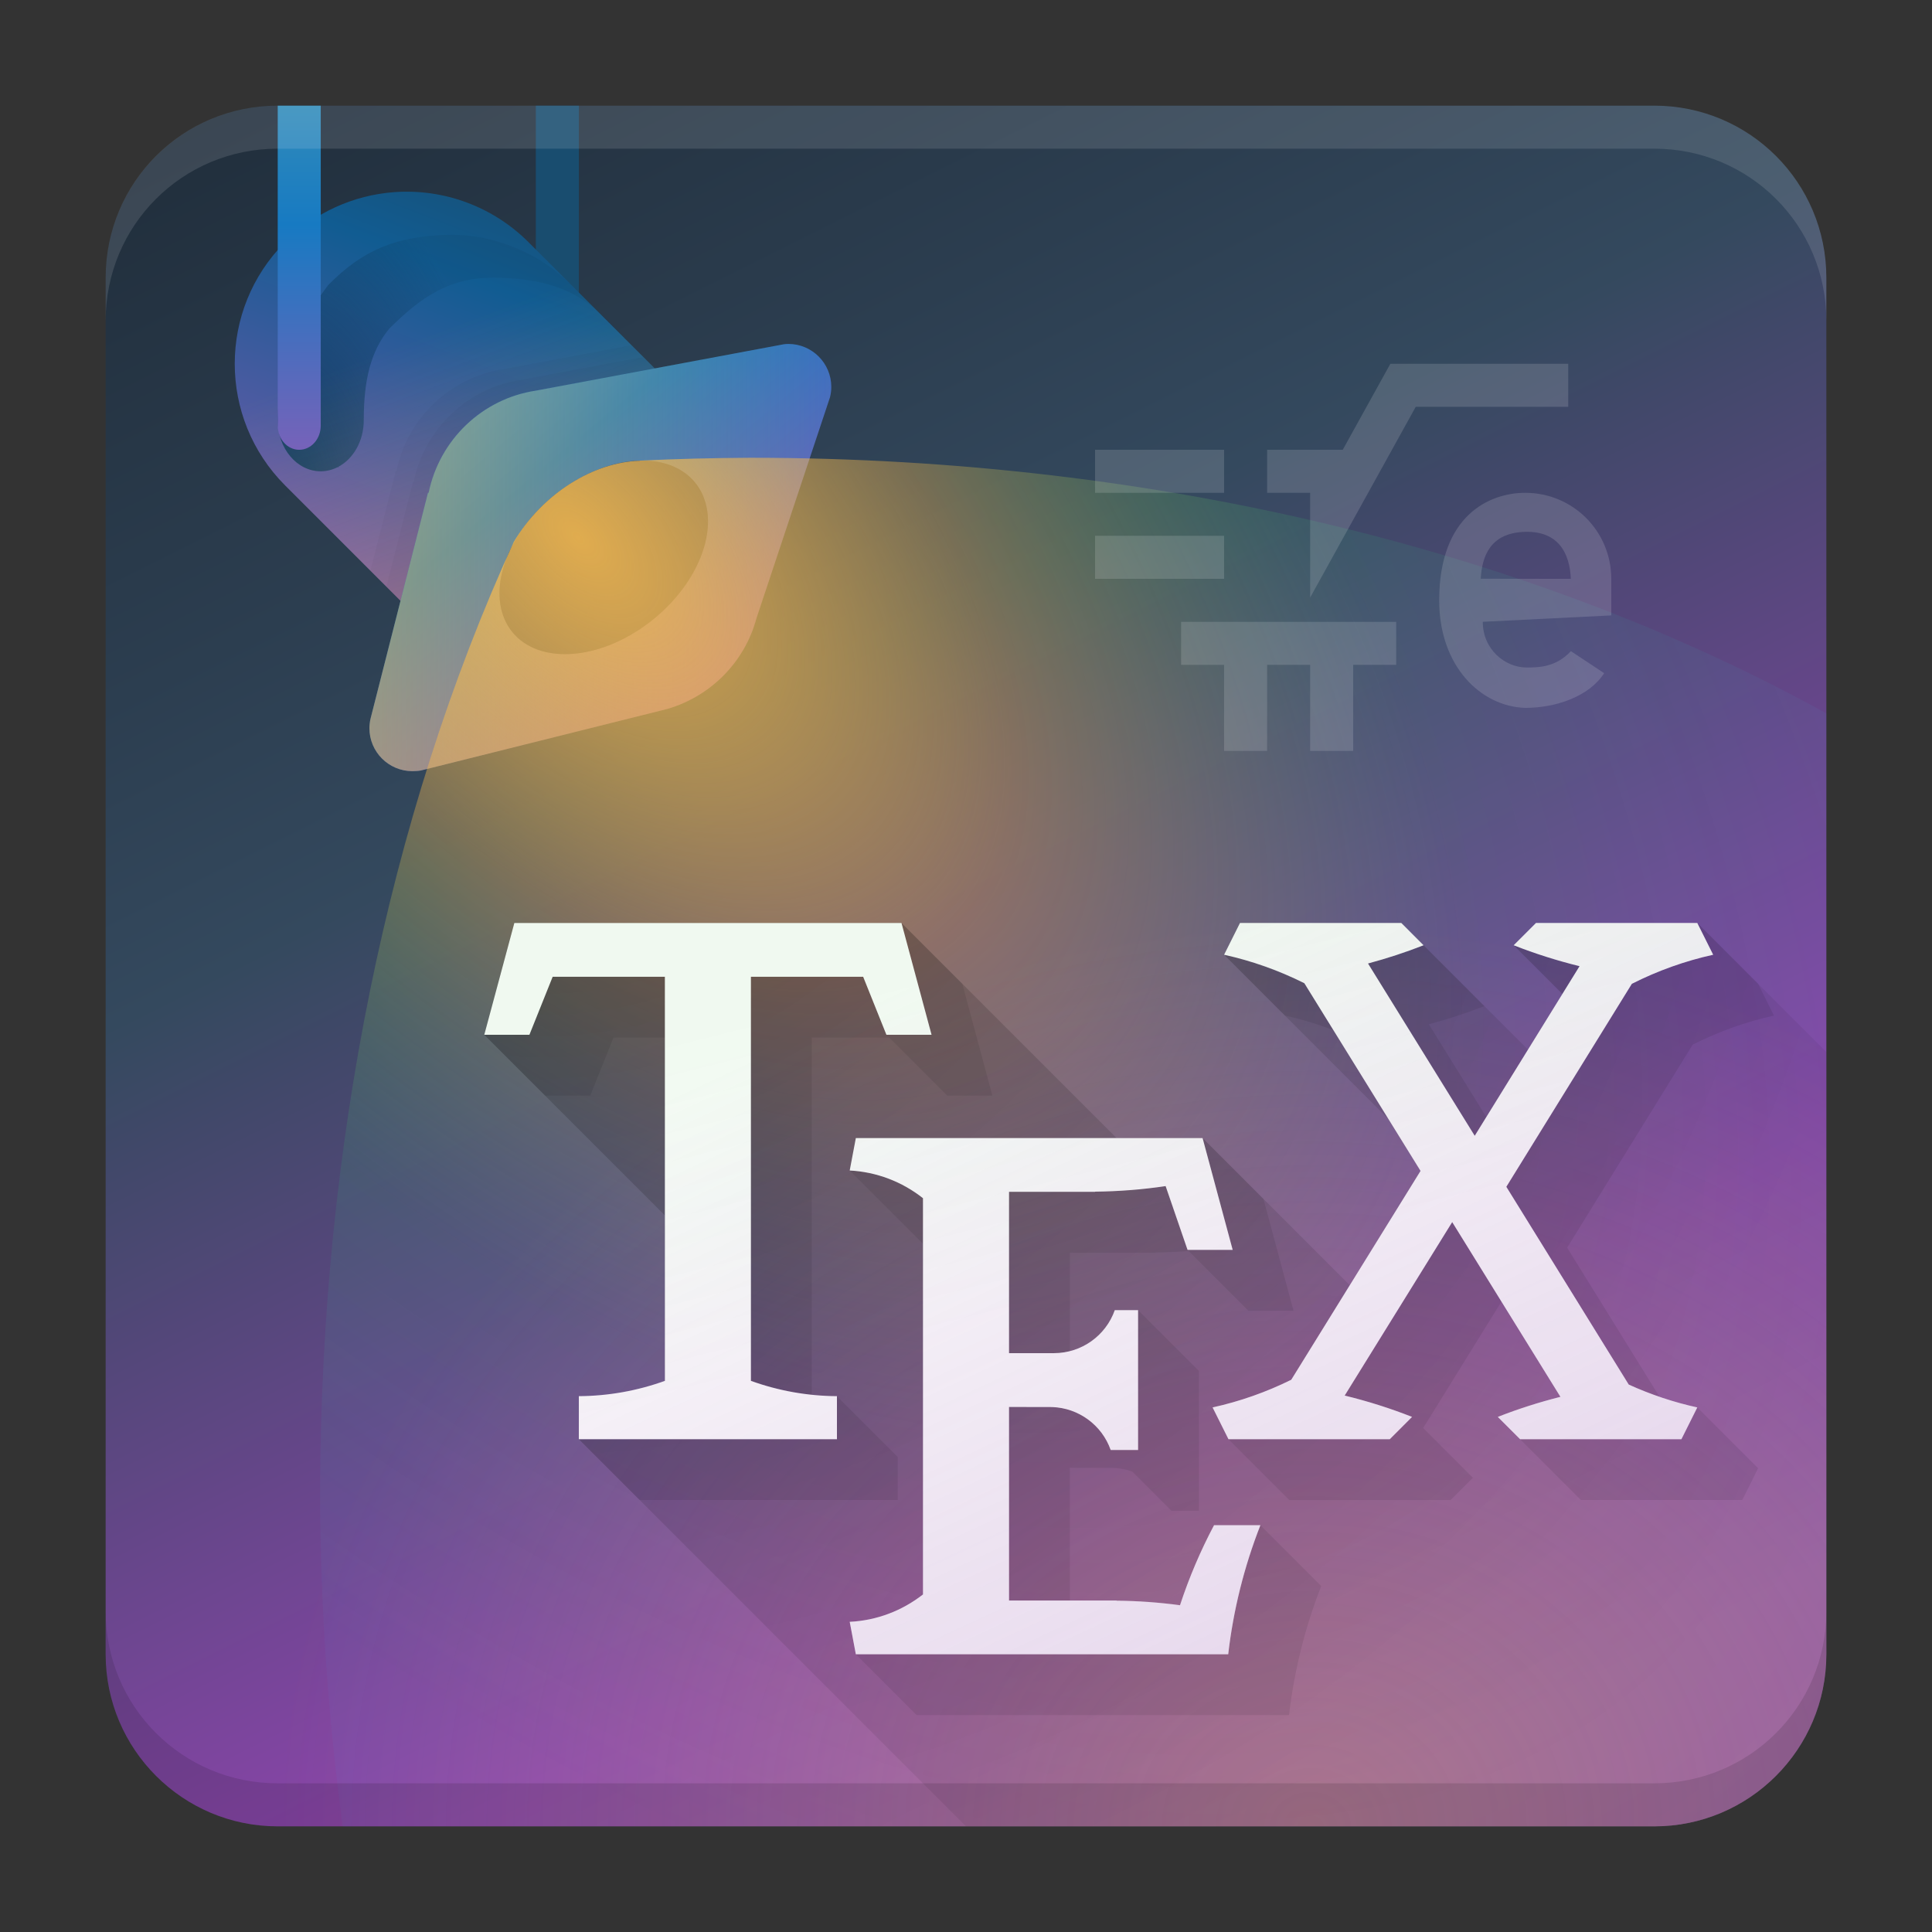 <?xml version="1.0" encoding="UTF-8" standalone="no"?>
<svg
   height="64"
   viewBox="0 0 64 64"
   width="64"
   version="1.1"
   id="svg117"
   sodipodi:docname="texstudio.svg"
   inkscape:version="1.2.1 (9c6d41e410, 2022-07-14)"
   xmlns:inkscape="http://www.inkscape.org/namespaces/inkscape"
   xmlns:sodipodi="http://sodipodi.sourceforge.net/DTD/sodipodi-0.dtd"
   xmlns:xlink="http://www.w3.org/1999/xlink"
   xmlns="http://www.w3.org/2000/svg"
   xmlns:svg="http://www.w3.org/2000/svg">
  <rect x="0" y="0" width="64" height="64" fill="#333333" stroke="none"/>
  <defs
     id="defs121" />
  <sodipodi:namedview
     id="namedview119"
     pagecolor="#ffffff"
     bordercolor="#666666"
     borderopacity="1.0"
     inkscape:showpageshadow="2"
     inkscape:pageopacity="0.0"
     inkscape:pagecheckerboard="0"
     inkscape:deskcolor="#d1d1d1"
     showgrid="false"
     inkscape:zoom="4.9166667"
     inkscape:cx="24.101695"
     inkscape:cy="24.101695"
     inkscape:window-width="1920"
     inkscape:window-height="1002"
     inkscape:window-x="0"
     inkscape:window-y="0"
     inkscape:window-maximized="1"
     inkscape:current-layer="svg117" />
  <linearGradient
     id="a"
     gradientUnits="userSpaceOnUse"
     x1="0"
     x2="24"
     y1="0"
     y2="48"
     gradientTransform="matrix(1.425,0,0,1.425,-2.2,-2.2)">
    <stop
       offset="0"
       stop-color="#1a2530"
       id="stop2" />
    <stop
       offset=".333"
       stop-color="#2c3e50"
       id="stop4" />
    <stop
       offset=".458"
       stop-color="#34495e"
       id="stop6" />
    <stop
       offset=".833"
       stop-color="#8e44ad"
       id="stop8" />
    <stop
       offset="1"
       stop-color="#9b59b6"
       id="stop10" />
  </linearGradient>
  <linearGradient
     id="b"
     gradientUnits="userSpaceOnUse"
     x1="11"
     x2="6"
     y1="4"
     y2="17"
     gradientTransform="matrix(1.425,0,0,1.425,-2.2,-2.2)">
    <stop
       offset="0"
       stop-color="#194d6f"
       id="stop13" />
    <stop
       offset=".231"
       stop-color="#115c92"
       id="stop15" />
    <stop
       offset="1"
       stop-color="#9b59b6"
       id="stop17" />
  </linearGradient>
  <radialGradient
     id="c"
     cx="0"
     cy="0"
     gradientTransform="matrix(7.125,0,0,11.4,9.2,16.325)"
     gradientUnits="userSpaceOnUse"
     r="1">
    <stop
       offset="0"
       stop-color="#0c3d61"
       id="stop20" />
    <stop
       offset="1"
       stop-color="#0c3d61"
       stop-opacity=".149"
       id="stop22" />
  </radialGradient>
  <linearGradient
     id="d">
    <stop
       offset="0"
       stop-color="#fdbc4b"
       id="stop25" />
    <stop
       offset="1"
       stop-color="#fdbc4b"
       stop-opacity="0"
       id="stop27" />
  </linearGradient>
  <linearGradient
     id="e"
     gradientUnits="userSpaceOnUse"
     x1="10"
     x2="7"
     xlink:href="#d"
     y1="19"
     y2="11"
     gradientTransform="matrix(1.425,0,0,1.425,-2.2,-2.2)" />
  <linearGradient
     id="f"
     gradientUnits="userSpaceOnUse"
     x1="5"
     x2="15"
     y1="10"
     y2="22"
     gradientTransform="matrix(1.425,0,0,1.425,-2.2,-2.2)">
    <stop
       offset="0"
       stop-color="#3daee9"
       id="stop31" />
    <stop
       offset=".5"
       stop-color="#177ac2"
       id="stop33" />
    <stop
       offset="1"
       stop-color="#9b59b6"
       id="stop35" />
  </linearGradient>
  <linearGradient
     id="g"
     gradientUnits="userSpaceOnUse"
     x1="10.131"
     x2="20.869"
     xlink:href="#d"
     y1="14.505"
     y2="14.505"
     gradientTransform="matrix(1.425,0,0,1.425,-2.2,-2.2)" />
  <radialGradient
     id="h"
     cx="0"
     cy="0"
     gradientTransform="matrix(41.325,42.75,-23.919,23.121,19.175,17.75)"
     gradientUnits="userSpaceOnUse"
     r="1">
    <stop
       offset="0"
       stop-color="#fdbc4b"
       stop-opacity=".851"
       id="stop39" />
    <stop
       offset=".3"
       stop-color="#fdbc4b"
       stop-opacity=".349"
       id="stop41" />
    <stop
       offset=".617"
       stop-color="#2ecc71"
       stop-opacity=".118"
       id="stop43" />
    <stop
       offset="1"
       stop-color="#3daee9"
       stop-opacity=".05"
       id="stop45" />
  </radialGradient>
  <linearGradient
     id="i"
     gradientUnits="userSpaceOnUse"
     x1="8"
     x2="8"
     y1="4"
     y2="14"
     gradientTransform="matrix(1.425,0,0,1.425,-2.2,-2.2)">
    <stop
       offset="0"
       stop-color="#318bba"
       id="stop48" />
    <stop
       offset=".276"
       stop-color="#177ac2"
       id="stop50" />
    <stop
       offset="1"
       stop-color="#9b59b6"
       id="stop52" />
  </linearGradient>
  <radialGradient
     id="j"
     cx="0"
     cy="0"
     gradientTransform="matrix(34.2,0,0,29.925,43.4,60.5)"
     gradientUnits="userSpaceOnUse"
     r="1"
     xlink:href="#d" />
  <radialGradient
     id="k"
     cx="0"
     cy="0"
     gradientTransform="matrix(22.8,39.9,-39.592,22.624,17.75,20.6)"
     gradientUnits="userSpaceOnUse"
     r="1">
    <stop
       offset="0"
       stop-opacity=".251"
       id="stop56" />
    <stop
       offset=".396"
       stop-opacity=".15"
       id="stop58" />
    <stop
       offset="1"
       stop-opacity=".05"
       id="stop60" />
  </radialGradient>
  <linearGradient
     id="l"
     gradientUnits="userSpaceOnUse"
     x1="46"
     x2="32"
     y1="50"
     y2="20"
     gradientTransform="matrix(1.425,0,0,1.425,-2.2,-2.2)">
    <stop
       offset="0"
       stop-color="#9b59b6"
       id="stop63" />
    <stop
       offset="1"
       stop-color="#9b59b6"
       stop-opacity="0"
       id="stop65" />
  </linearGradient>
  <linearGradient
     id="m"
     gradientUnits="userSpaceOnUse"
     x1="28"
     x2="30"
     y1="23"
     y2="31"
     gradientTransform="matrix(1.425,0,0,1.425,-2.2,-2.2)">
    <stop
       offset="0"
       stop-color="#11d116"
       id="stop68" />
    <stop
       offset="1"
       stop-color="#11d116"
       stop-opacity="0"
       id="stop70" />
  </linearGradient>
  <path
     d="M 54.8,3.5 H 9.2 C 6.052,3.5 3.5,6.052 3.5,9.2 v 45.6 c 0,3.148 2.552,5.7 5.7,5.7 h 45.6 c 3.148,0 5.7,-2.552 5.7,-5.7 V 9.2 c 0,-3.148 -2.552,-5.7 -5.7,-5.7 z"
     fill="url(#a)"
     id="path73"
     style="fill:url(#a);stroke-width:1.425" />
  <path
     d="m 17.75,3.5 v 10.598 c 0,0.444 0.318,0.802 0.713,0.802 0.395,0 0.713,-0.358 0.713,-0.802 V 3.5 Z"
     fill="#194d6f"
     id="path75"
     style="stroke-width:1.425" />
  <path
     d="m 13.069,6.364 c -1.368,0.098 -2.654,0.686 -3.624,1.656 -2.225,2.226 -2.225,5.834 0,8.06 L 13.475,20.11 24.385,14.9 17.505,8.02 C 16.336,6.851 14.718,6.247 13.069,6.364 Z"
     fill="url(#b)"
     id="path77"
     style="fill:url(#b);stroke-width:1.425" />
  <path
     d="M 14.9,7.775 C 13.163,7.82 12.05,8.246 10.87,9.445 9.728,10.97 9.218,12.265 9.2,13.92 c 0,0.938 0.636,1.692 1.425,1.692 0.203,0 0.396,-0.052 0.571,-0.142 l 0.02,0.02 c 0,-0.01 0,-0.021 0,-0.031 C 11.708,15.194 12.05,14.607 12.05,13.92 c 0,-1.34 0.232,-2.282 0.84,-3.028 C 13.959,9.824 14.9,9.2 16.325,9.2 c 2.85,0 3.552,1.191 4.62,2.26 L 18.93,9.445 C 17.861,8.376 16.412,7.775 14.9,7.775 Z"
     fill="url(#c)"
     id="path79"
     style="fill:url(#c);stroke-width:1.425" />
  <path
     d="m 13.069,6.364 c -1.368,0.098 -2.654,0.686 -3.624,1.656 -2.225,2.226 -2.225,5.834 0,8.06 L 13.475,20.11 24.385,14.9 17.505,8.02 C 16.336,6.851 14.718,6.247 13.069,6.364 Z"
     fill="url(#e)"
     opacity="0.35"
     id="path81"
     style="fill:url(#e);stroke-width:1.425" />
  <path
     d="m 26.113,11.393 c -0.049,8.56e-4 -0.098,0.005 -0.147,0.011 L 17.75,12.941 C 15.976,13.208 14.558,14.568 14.199,16.325 h -0.022 l -1.901,7.476 c -0.025,0.105 -0.038,0.212 -0.039,0.32 0,0.787 0.638,1.425 1.425,1.425 0.094,-0.002 0.187,-0.005 0.278,-0.022 l 8.18,-2.043 c 1.427,-0.422 2.551,-1.555 2.936,-2.992 L 27.494,13.163 c 0.029,-0.112 0.044,-0.229 0.044,-0.345 0,-0.787 -0.638,-1.425 -1.425,-1.425 z"
     fill="url(#f)"
     id="path83"
     style="fill:url(#f);stroke-width:1.425" />
  <path
     d="m 26.113,11.393 c -0.049,8.56e-4 -0.098,0.005 -0.147,0.011 L 17.75,12.941 C 15.976,13.208 14.558,14.568 14.199,16.325 h -0.022 l -1.901,7.476 c -0.025,0.105 -0.038,0.212 -0.039,0.32 0,0.787 0.638,1.425 1.425,1.425 0.094,-0.002 0.187,-0.005 0.278,-0.022 l 8.18,-2.043 c 1.427,-0.422 2.551,-1.555 2.936,-2.992 L 27.494,13.163 c 0.029,-0.112 0.044,-0.229 0.044,-0.345 0,-0.787 -0.638,-1.425 -1.425,-1.425 z"
     fill="url(#g)"
     opacity="0.5"
     id="path85"
     style="fill:url(#g);stroke-width:1.425" />
  <path
     d="m 18.718,21.669 c 1.771,0 3.78,-1.436 4.488,-3.206 0.708,-1.771 -0.153,-3.206 -1.924,-3.206 -1.771,0 -3.78,1.436 -4.488,3.206 -0.708,1.771 0.153,3.206 1.924,3.206 z"
     fill="#2c3e50"
     opacity="0.5"
     id="path87"
     style="stroke-width:1.425" />
  <path
     d="m 18.718,21.669 c 1.771,0 3.78,-1.436 4.488,-3.206 0.708,-1.771 -0.153,-3.206 -1.924,-3.206 -1.771,0 -3.78,1.436 -4.488,3.206 -0.708,1.771 0.153,3.206 1.924,3.206 z"
     fill="#2c3e50"
     opacity="0.5"
     id="path89"
     style="stroke-width:1.425" />
  <path
     d="m 24.853,15.164 c -1.22,0.006 -2.44,0.037 -3.657,0.095 v 0.003 c -1.515,0.045 -3.205,1.063 -4.175,2.686 -4.196,9.168 -6.383,20.094 -6.418,31.417 0.005,3.767 0.26,7.496 0.749,11.136 H 54.8 C 57.948,60.5 60.5,57.948 60.5,54.8 V 23.631 C 50.975,18.363 38.508,15.164 24.853,15.164 Z"
     fill="url(#h)"
     id="path91"
     style="fill:url(#h);stroke-width:1.425" />
  <path
     d="M 9.2,3.5 V 14.098 C 9.2,14.542 9.518,14.9 9.912,14.9 c 0.395,0 0.713,-0.358 0.713,-0.802 V 3.5 Z"
     fill="url(#i)"
     id="path93"
     style="fill:url(#i);stroke-width:1.425" />
  <path
     d="M 54.8,3.5 H 9.2 C 6.052,3.5 3.5,6.052 3.5,9.2 v 45.6 c 0,3.148 2.552,5.7 5.7,5.7 h 45.6 c 3.148,0 5.7,-2.552 5.7,-5.7 V 9.2 c 0,-3.148 -2.552,-5.7 -5.7,-5.7 z"
     fill="url(#j)"
     opacity="0.3"
     id="path95"
     style="fill:url(#j);stroke-width:1.425" />
  <path
     d="m 17.038,30.575 -0.996,3.704 5.984,5.984 v 5.48 L 19.175,47.675 32,60.5 h 22.8 c 3.158,0 5.7,-2.542 5.7,-5.7 V 34.85 l -4.275,-4.275 -6.081,0.738 1.614,1.614 -1.141,1.845 L 47.157,31.313 40.55,31.627 45.994,37.071 47.057,38.788 44.714,42.576 39.837,37.7 h -2.85 l -7.125,-7.125 z"
     fill="url(#k)"
     id="path97"
     style="fill:url(#k);stroke-width:1.425" />
  <path
     d="m 17.038,30.575 -0.996,3.704 2.015,2.015 h 1.495 l 0.771,-1.923 H 22.025 v 11.372 l -2.85,1.932 2.015,2.015 h 8.55 v -1.425 L 27.725,46.25 C 27.446,46.248 27.167,46.231 26.89,46.203 V 34.371 h 2.566 l 1.923,1.923 h 1.495 L 31.878,32.59 29.863,30.575 Z m 24.038,0 -0.526,1.052 2.015,2.015 c 0.546,0.12 1.081,0.283 1.603,0.482 l 2.889,4.665 -4.283,6.919 -2.079,1.968 2.015,2.015 h 5.344 l 0.738,-0.738 -1.648,-1.648 2.594,-4.189 1.954,3.156 -1.336,1.403 2.015,2.015 h 5.344 L 58.24,48.638 56.225,46.623 c -0.424,-0.093 -0.842,-0.213 -1.252,-0.353 l -3.059,-4.94 4.158,-6.724 c 0.855,-0.433 1.76,-0.757 2.694,-0.963 L 58.24,32.59 56.225,30.575 l -6.081,0.738 1.614,1.614 -2.522,4.077 -1.904,-3.073 C 47.956,33.764 48.571,33.565 49.172,33.328 L 47.157,31.313 Z M 39.837,37.7 28.148,38.774 30.575,41.201 v 11.617 L 28.351,54.8 l 2.015,2.015 h 12.335 c 0.17,-1.465 0.528,-2.902 1.066,-4.275 L 41.752,50.525 H 40.216 c -0.45,0.85 -0.827,1.736 -1.127,2.65 -0.694,-0.093 -1.394,-0.143 -2.096,-0.15 l -0.006,-0.006 h -1.547 v -4.397 l 1.425,0.003 c 0.223,0.008 0.439,0.05 0.643,0.122 l 1.3,1.3 h 0.907 V 45.415 L 37.7,43.4 h -0.771 c -0.242,0.684 -0.808,1.185 -1.489,1.358 v -3.262 h 2.85 v -0.006 c 0.363,-0.004 0.726,-0.021 1.088,-0.047 l 1.976,1.976 h 1.495 l -0.996,-3.704 z"
     opacity="0.08"
     id="path99"
     style="stroke-width:1.425" />
  <path
     d="m 17.038,30.575 -0.996,3.704 h 1.495 l 0.771,-1.923 H 22.025 V 45.743 C 21.111,46.073 20.147,46.244 19.175,46.25 v 1.425 h 8.55 V 46.25 c -0.972,-0.006 -1.936,-0.177 -2.85,-0.507 V 32.356 h 3.718 l 0.771,1.923 h 1.495 L 29.863,30.575 Z m 24.038,0 L 40.55,31.627 c 0.921,0.203 1.813,0.52 2.658,0.943 l 3.849,6.218 -4.283,6.919 c -0.829,0.41 -1.703,0.717 -2.605,0.916 L 40.695,47.675 h 5.344 l 0.737,-0.738 c -0.727,-0.287 -1.473,-0.522 -2.232,-0.707 l 3.562,-5.747 3.585,5.789 c -0.704,0.179 -1.397,0.398 -2.074,0.665 l 0.738,0.738 h 5.344 L 56.225,46.623 c -0.781,-0.172 -1.543,-0.426 -2.271,-0.757 l -4.055,-6.552 4.158,-6.724 c 0.855,-0.433 1.76,-0.757 2.694,-0.963 L 56.225,30.575 h -5.344 l -0.738,0.738 c 0.711,0.28 1.441,0.51 2.182,0.693 l -3.473,5.619 -3.535,-5.708 c 0.624,-0.168 1.238,-0.367 1.84,-0.604 L 46.42,30.575 Z M 28.351,37.7 28.148,38.774 c 0.885,0.047 1.733,0.368 2.427,0.918 v 13.126 c -0.691,0.542 -1.537,0.864 -2.427,0.907 L 28.351,54.8 h 12.335 c 0.169,-1.465 0.528,-2.902 1.066,-4.275 H 40.216 c -0.45,0.85 -0.827,1.736 -1.127,2.65 -0.696,-0.093 -1.398,-0.144 -2.101,-0.15 v -0.006 H 33.425 v -6.412 l 1.425,0.003 c 0.876,0.029 1.649,0.591 1.943,1.422 H 37.7 V 43.4 h -0.771 c -0.301,0.851 -1.104,1.421 -2.007,1.425 H 33.425 v -5.344 h 2.85 v -0.006 c 0.783,-0.008 1.564,-0.069 2.338,-0.184 l 0.726,2.112 h 1.495 L 39.837,37.7 Z"
     fill="#fcfcfc"
     id="path101"
     style="stroke-width:1.425" />
  <path
     d="m 17.038,30.575 -0.996,3.704 h 1.495 l 0.771,-1.923 H 22.025 V 45.743 C 21.111,46.073 20.147,46.244 19.175,46.25 v 1.425 h 8.55 V 46.25 c -0.972,-0.006 -1.936,-0.177 -2.85,-0.507 V 32.356 h 3.718 l 0.771,1.923 h 1.495 L 29.863,30.575 Z m 24.038,0 L 40.55,31.627 c 0.921,0.203 1.813,0.52 2.658,0.943 l 3.849,6.218 -4.283,6.919 c -0.829,0.41 -1.703,0.717 -2.605,0.916 L 40.695,47.675 h 5.344 l 0.737,-0.738 c -0.727,-0.287 -1.473,-0.522 -2.232,-0.707 l 3.562,-5.747 3.585,5.789 c -0.704,0.179 -1.397,0.398 -2.074,0.665 l 0.738,0.738 h 5.344 L 56.225,46.623 c -0.781,-0.172 -1.543,-0.426 -2.271,-0.757 l -4.055,-6.552 4.158,-6.724 c 0.855,-0.433 1.76,-0.757 2.694,-0.963 L 56.225,30.575 h -5.344 l -0.738,0.738 c 0.711,0.28 1.441,0.51 2.182,0.693 l -3.473,5.619 -3.535,-5.708 c 0.624,-0.168 1.238,-0.367 1.84,-0.604 L 46.42,30.575 Z M 28.351,37.7 28.148,38.774 c 0.885,0.047 1.733,0.368 2.427,0.918 v 13.126 c -0.691,0.542 -1.537,0.864 -2.427,0.907 L 28.351,54.8 h 12.335 c 0.169,-1.465 0.528,-2.902 1.066,-4.275 H 40.216 c -0.45,0.85 -0.827,1.736 -1.127,2.65 -0.696,-0.093 -1.398,-0.144 -2.101,-0.15 v -0.006 H 33.425 v -6.412 l 1.425,0.003 c 0.876,0.029 1.649,0.591 1.943,1.422 H 37.7 V 43.4 h -0.771 c -0.301,0.851 -1.104,1.421 -2.007,1.425 H 33.425 v -5.344 h 2.85 v -0.006 c 0.783,-0.008 1.564,-0.069 2.338,-0.184 l 0.726,2.112 h 1.495 L 39.837,37.7 Z"
     fill="url(#l)"
     opacity="0.4"
     id="path103"
     style="fill:url(#l);stroke-width:1.425" />
  <path
     d="m 17.038,30.575 -0.996,3.704 h 1.495 l 0.771,-1.923 H 22.025 V 45.743 C 21.111,46.073 20.147,46.244 19.175,46.25 v 1.425 h 8.55 V 46.25 c -0.972,-0.006 -1.936,-0.177 -2.85,-0.507 V 32.356 h 3.718 l 0.771,1.923 h 1.495 L 29.863,30.575 Z m 24.038,0 L 40.55,31.627 c 0.921,0.203 1.813,0.52 2.658,0.943 l 3.849,6.218 -4.283,6.919 c -0.829,0.41 -1.703,0.717 -2.605,0.916 L 40.695,47.675 h 5.344 l 0.737,-0.738 c -0.727,-0.287 -1.473,-0.522 -2.232,-0.707 l 3.562,-5.747 3.585,5.789 c -0.704,0.179 -1.397,0.398 -2.074,0.665 l 0.738,0.738 h 5.344 L 56.225,46.623 c -0.781,-0.172 -1.543,-0.426 -2.271,-0.757 l -4.055,-6.552 4.158,-6.724 c 0.855,-0.433 1.76,-0.757 2.694,-0.963 L 56.225,30.575 h -5.344 l -0.738,0.738 c 0.711,0.28 1.441,0.51 2.182,0.693 l -3.473,5.619 -3.535,-5.708 c 0.624,-0.168 1.238,-0.367 1.84,-0.604 L 46.42,30.575 Z M 28.351,37.7 28.148,38.774 c 0.885,0.047 1.733,0.368 2.427,0.918 v 13.126 c -0.691,0.542 -1.537,0.864 -2.427,0.907 L 28.351,54.8 h 12.335 c 0.169,-1.465 0.528,-2.902 1.066,-4.275 H 40.216 c -0.45,0.85 -0.827,1.736 -1.127,2.65 -0.696,-0.093 -1.398,-0.144 -2.101,-0.15 v -0.006 H 33.425 v -6.412 l 1.425,0.003 c 0.876,0.029 1.649,0.591 1.943,1.422 H 37.7 V 43.4 h -0.771 c -0.301,0.851 -1.104,1.421 -2.007,1.425 H 33.425 v -5.344 h 2.85 v -0.006 c 0.783,-0.008 1.564,-0.069 2.338,-0.184 l 0.726,2.112 h 1.495 L 39.837,37.7 Z"
     fill="url(#m)"
     opacity="0.05"
     id="path105"
     style="fill:url(#m);stroke-width:1.425" />
  <path
     d="M 46.058,12.05 44.48,14.9 H 41.975 v 1.425 H 43.4 v 3.471 L 46.899,13.475 H 51.95 V 12.05 Z M 36.275,14.9 v 1.425 H 40.55 V 14.9 Z m 14.25,1.425 c -1.177,0 -2.85,0.738 -2.85,3.562 0,2.19 1.384,3.518 2.85,3.562 1.005,0 2.108,-0.367 2.615,-1.149 l -1.102,-0.73 c -0.493,0.53 -1.054,0.542 -1.468,0.542 -0.709,0 -1.451,-0.594 -1.451,-1.514 L 53.375,20.386 V 19.175 c 0,-1.579 -1.271,-2.85 -2.85,-2.85 z m -14.25,1.425 v 1.425 H 40.55 V 17.75 Z m 14.244,-0.132 c 1.099,-0.03 1.481,0.7 1.517,1.557 l -2.985,-0.004 c 0.042,-0.748 0.317,-1.522 1.468,-1.553 z M 39.125,20.6 v 1.425 h 1.425 v 2.85 h 1.425 v -2.85 H 43.4 v 2.85 h 1.425 v -2.85 H 46.25 V 20.6 Z"
     fill="#fcfcfc"
     opacity="0.15"
     id="path107"
     style="stroke-width:1.425" />
  <path
     d="M 3.5,53.375 V 54.8 c 0,3.158 2.542,5.7 5.7,5.7 h 45.6 c 3.158,0 5.7,-2.542 5.7,-5.7 v -1.425 c 0,3.158 -2.542,5.7 -5.7,5.7 H 9.2 c -3.158,0 -5.7,-2.542 -5.7,-5.7 z"
     opacity="0.12"
     id="path109"
     style="stroke-width:1.425" />
  <path
     d="M 3.5,10.625 V 9.2 C 3.5,6.042 6.042,3.5 9.2,3.5 h 45.6 c 3.158,0 5.7,2.542 5.7,5.7 v 1.425 c 0,-3.158 -2.542,-5.7 -5.7,-5.7 H 9.2 c -3.158,0 -5.7,2.542 -5.7,5.7 z"
     fill="#ffffff"
     opacity="0.12"
     id="path111"
     style="stroke-width:1.425" />
  <path
     d="m 20.92,11.435 -4.239,0.793 c -1.774,0.267 -3.192,1.627 -3.551,3.384 h -0.022 l -0.838,3.292 0.996,0.997 0.91,-3.576 h 0.022 C 14.558,14.568 15.976,13.208 17.75,12.941 l 3.938,-0.738 z"
     fill="#000018"
     opacity="0.03"
     id="path113"
     style="stroke-width:1.425" />
  <path
     d="m 21.31,11.825 -4.058,0.76 c -1.774,0.267 -3.192,1.627 -3.551,3.384 h -0.022 l -0.88,3.465 0.468,0.468 0.91,-3.576 h 0.022 C 14.558,14.568 15.976,13.208 17.75,12.941 l 3.938,-0.738 z"
     fill="#000016"
     opacity="0.03"
     id="path115"
     style="stroke-width:1.425" />
</svg>
